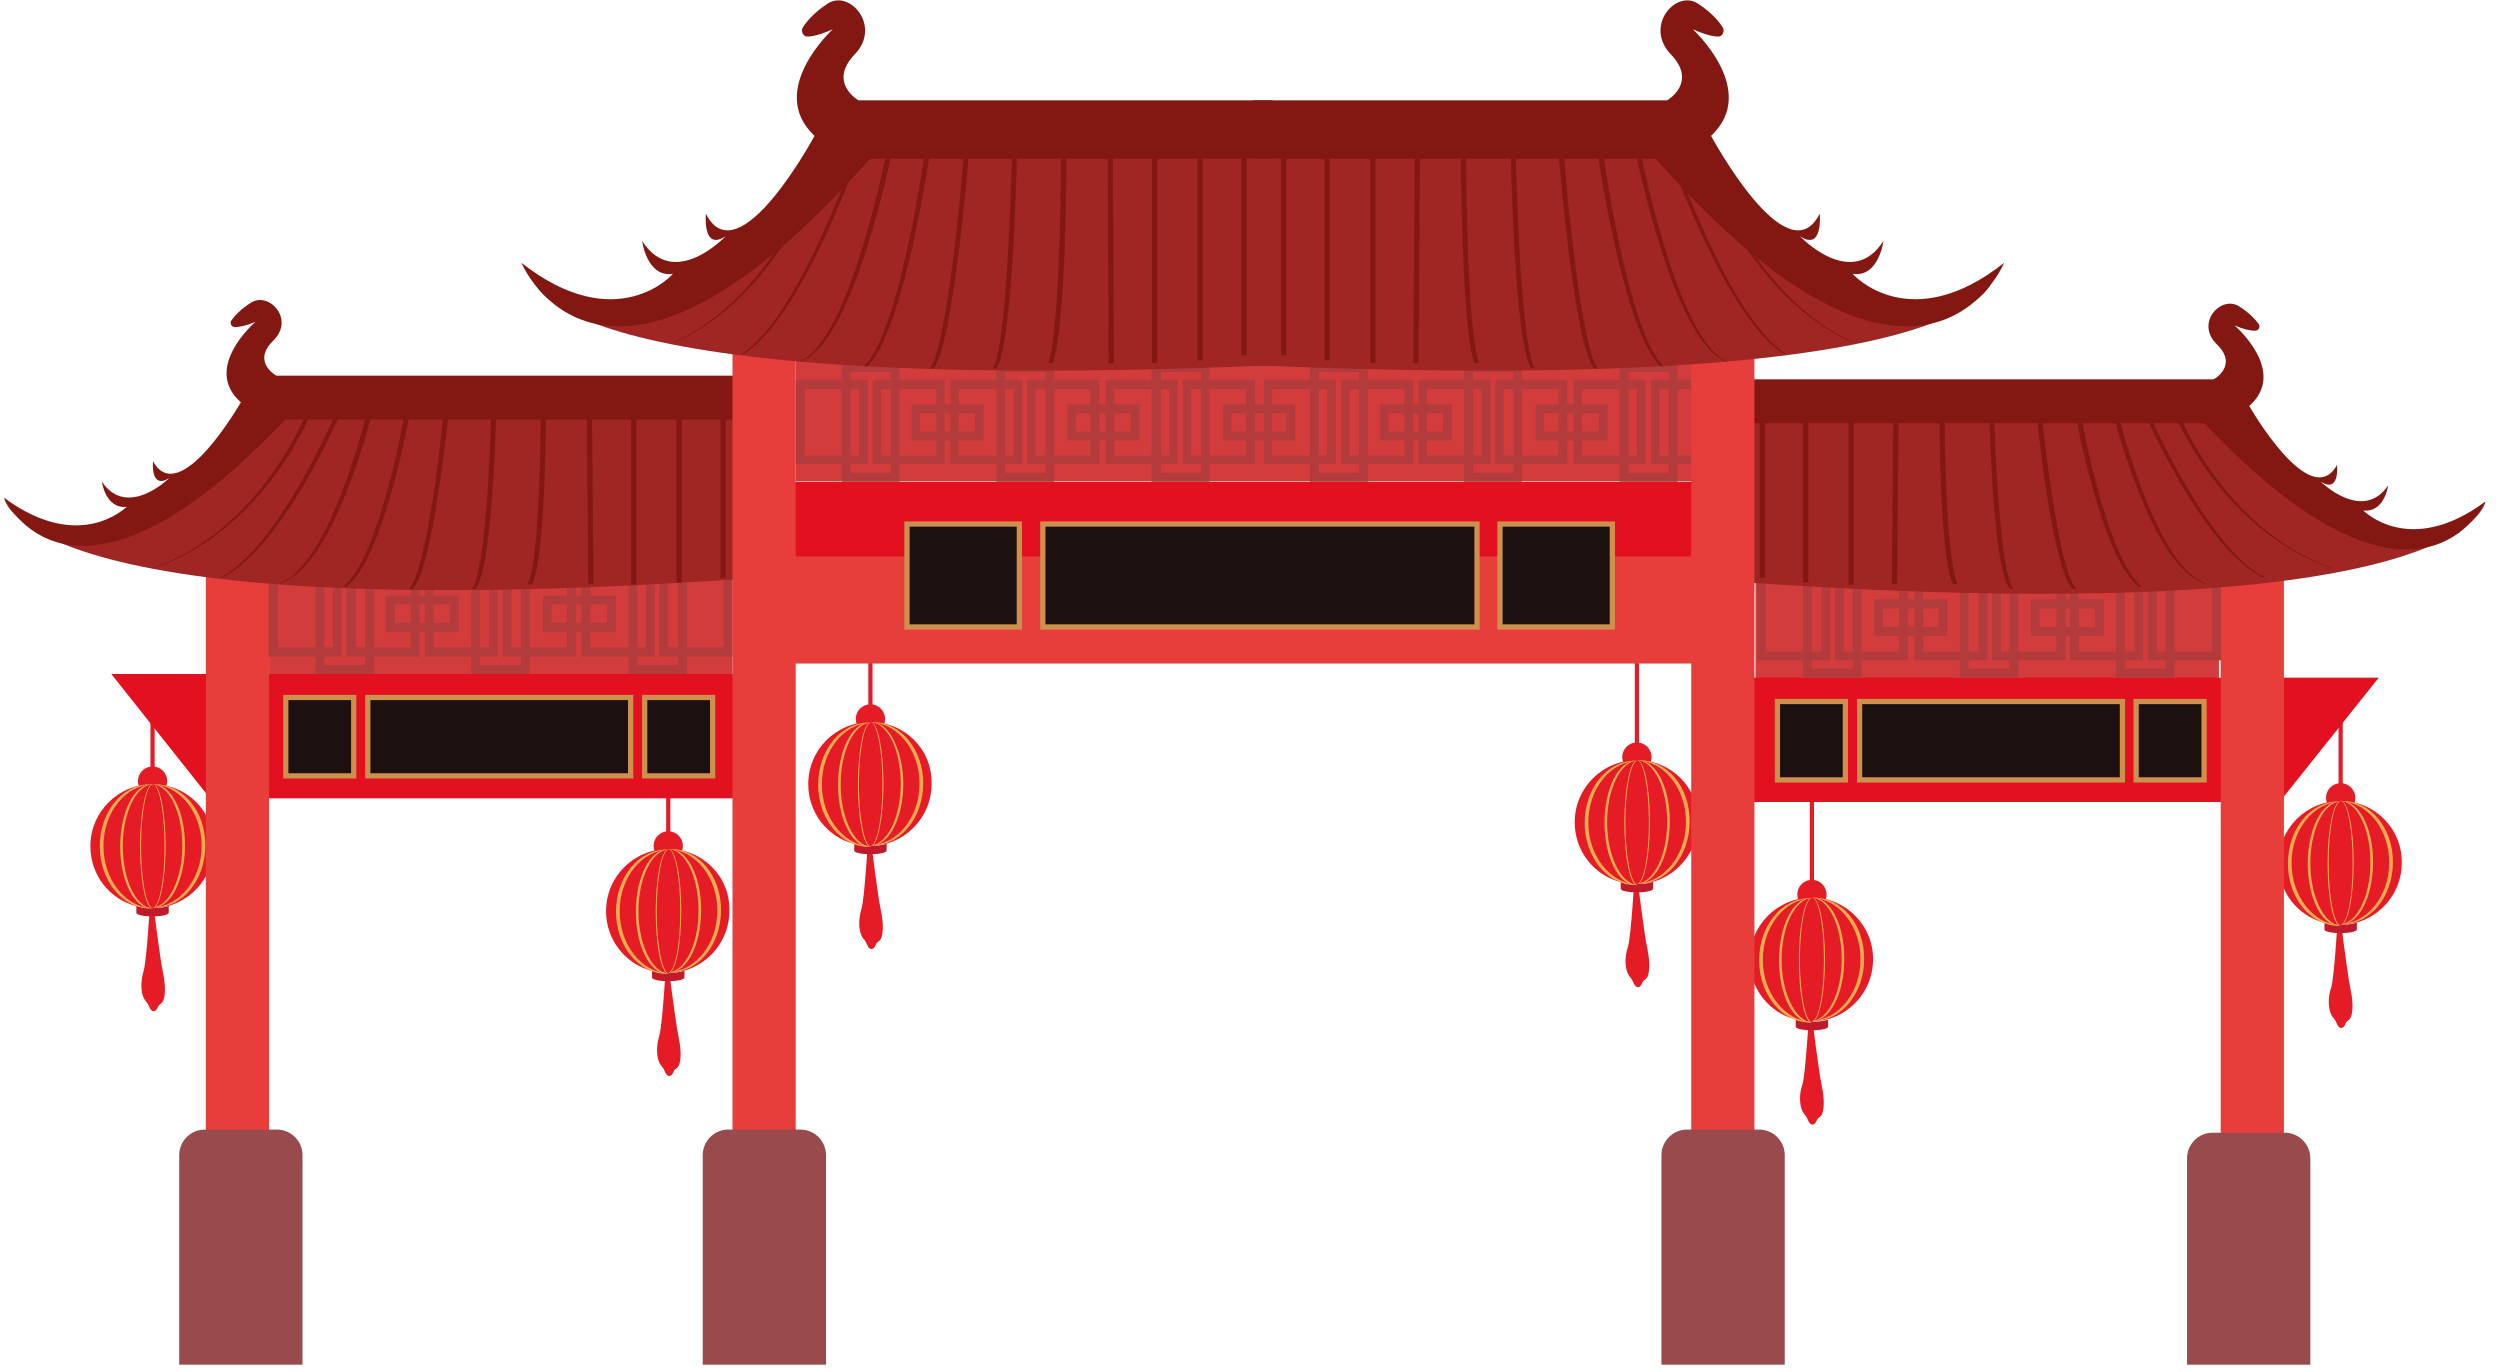 <?xml version="1.0" encoding="utf-8"?>
<!-- Generator: Adobe Illustrator 24.2.1, SVG Export Plug-In . SVG Version: 6.00 Build 0)  -->
<svg version="1.1" id="vorne" xmlns="http://www.w3.org/2000/svg" xmlns:xlink="http://www.w3.org/1999/xlink" x="0px" y="0px"
	 viewBox="0 0 478.5 262.6" style="enable-background:new 0 0 478.5 262.6;" xml:space="preserve">
<style type="text/css">
	.st0{fill:#E51B26;}
	.st1{fill:#C11A2B;}
	.st2{fill:#F8AC50;}
	.st3{fill:#D33C3C;}
	.st4{fill:#E31120;}
	.st5{fill:#E73E3C;}
	.st6{fill:#984A4C;}
	.st7{fill:#B33B3B;}
	.st8{fill:#1C1011;stroke:#CD914D;stroke-miterlimit:10;}
	.st9{fill:#9F2623;}
	.st10{fill:#821811;}
</style>
<g id="Tor">
	<g>
		<path class="st0" d="M166.2,159.8c0,0-0.7,12.1-1.3,14.1s-0.6,4.1,0.1,5.4c0.3,0.5,0.6,0.6,1,1.6s1.2,1,1.6,0c0.3-1,1-0.3,1.3-2.3
			c0.3-2.1-0.4-4.7-0.6-5.9c-0.2-1.2-1.7-11.8-1.7-13.3S166.2,159.8,166.2,159.8z"/>
		<circle class="st0" cx="166.6" cy="137.6" r="2.8"/>
		<g>
			<path class="st0" d="M166.6,138.2c-6.6,0-11.9,5.3-11.9,11.9c0,5.5,3.7,10.1,8.7,11.4c1,0.3,2.1,0.4,3.1,0.4s2.1-0.2,3.1-0.4
				c5-1.4,8.7-6,8.7-11.4C178.5,143.5,173.2,138.2,166.6,138.2z"/>
			<path class="st1" d="M166.6,161.9c-1.1,0-2.1-0.2-3.1-0.4v1.3c0,0.4,1.4,0.7,3.1,0.7c1.7,0,3.1-0.3,3.1-0.7v-1.3
				C168.8,161.8,167.7,161.9,166.6,161.9z"/>
		</g>
		<rect x="166.2" y="109.3" class="st0" width="0.8" height="32.2"/>
		<g>
			<path class="st2" d="M157.3,150.1c0-6.4,4.2-11.6,9.4-11.8c-0.1,0-0.2,0-0.4,0c-5.4,0-9.7,5.3-9.7,11.9c0,6.6,4.4,11.9,9.7,11.9
				c0.1,0,0.2,0,0.4,0C161.4,161.7,157.3,156.5,157.3,150.1z"/>
			<path class="st2" d="M167,138.2c-0.1,0-0.2,0-0.4,0c5.2,0.2,9.4,5.4,9.4,11.8c0,6.4-4.2,11.6-9.4,11.8c0.1,0,0.2,0,0.4,0
				c5.4,0,9.7-5.3,9.7-11.9C176.7,143.5,172.4,138.2,167,138.2z"/>
		</g>
		<g>
			<path class="st2" d="M160.9,150.1c0-6.4,2.6-11.6,5.7-11.8c-0.1,0-0.1,0-0.2,0c-3.3,0-6,5.3-6,11.9c0,6.6,2.7,11.9,6,11.9
				c0.1,0,0.1,0,0.2,0C163.4,161.7,160.9,156.5,160.9,150.1z"/>
			<path class="st2" d="M166.9,138.2c-0.1,0-0.1,0-0.2,0c3.2,0.2,5.7,5.4,5.7,11.8c0,6.4-2.6,11.6-5.7,11.8c0.1,0,0.1,0,0.2,0
				c3.3,0,6-5.3,6-11.9C172.8,143.5,170.1,138.2,166.9,138.2z"/>
		</g>
		<g>
			<path class="st2" d="M164.4,150.1c0-6.4,1-11.6,2.3-11.8c0,0-0.1,0-0.1,0c-1.3,0-2.4,5.3-2.4,11.9c0,6.6,1.1,11.9,2.4,11.9
				c0,0,0.1,0,0.1,0C165.4,161.7,164.4,156.5,164.4,150.1z"/>
			<path class="st2" d="M166.7,138.2C166.7,138.2,166.7,138.2,166.7,138.2c1.2,0.3,2.2,5.5,2.2,11.9c0,6.4-1,11.6-2.3,11.8
				c0,0,0.1,0,0.1,0c1.3,0,2.4-5.3,2.4-11.9C169.1,143.5,168,138.2,166.7,138.2z"/>
		</g>
	</g>
	<g>
		<path class="st0" d="M312.9,167.1c0,0-0.7,12.1-1.3,14.1c-0.7,2-0.6,4.1,0.1,5.4c0.3,0.5,0.6,0.6,1,1.6s1.2,1,1.6,0
			c0.3-1,1-0.3,1.3-2.3c0.3-2.1-0.4-4.7-0.6-5.9c-0.2-1.2-1.7-11.8-1.7-13.3S312.9,167.1,312.9,167.1z"/>
		<circle class="st0" cx="313.3" cy="144.9" r="2.8"/>
		<g>
			<path class="st0" d="M313.3,145.5c-6.6,0-11.9,5.3-11.9,11.9c0,5.5,3.7,10.1,8.7,11.4c1,0.3,2.1,0.4,3.1,0.4s2.1-0.2,3.1-0.4
				c5-1.4,8.7-6,8.7-11.4C325.2,150.8,319.9,145.5,313.3,145.5z"/>
			<path class="st1" d="M313.3,169.2c-1.1,0-2.1-0.2-3.1-0.4v1.3c0,0.4,1.4,0.7,3.1,0.7c1.7,0,3.1-0.3,3.1-0.7v-1.3
				C315.5,169.1,314.4,169.2,313.3,169.2z"/>
		</g>
		<rect x="312.9" y="116.6" class="st0" width="0.8" height="32.2"/>
		<g>
			<path class="st2" d="M304,157.4c0-6.4,4.2-11.6,9.4-11.8c-0.1,0-0.2,0-0.4,0c-5.4,0-9.7,5.3-9.7,11.9s4.4,11.9,9.7,11.9
				c0.1,0,0.2,0,0.4,0C308.1,169,304,163.8,304,157.4z"/>
			<path class="st2" d="M313.7,145.5c-0.1,0-0.2,0-0.4,0c5.2,0.2,9.4,5.4,9.4,11.8c0,6.4-4.2,11.6-9.4,11.8c0.1,0,0.2,0,0.4,0
				c5.4,0,9.7-5.3,9.7-11.9S319.1,145.5,313.7,145.5z"/>
		</g>
		<g>
			<path class="st2" d="M307.6,157.4c0-6.4,2.6-11.6,5.7-11.8c-0.1,0-0.1,0-0.2,0c-3.3,0-6,5.3-6,11.9s2.7,11.9,6,11.9
				c0.1,0,0.1,0,0.2,0C310.2,169,307.6,163.8,307.6,157.4z"/>
			<path class="st2" d="M313.6,145.5c-0.1,0-0.1,0-0.2,0c3.2,0.2,5.7,5.4,5.7,11.8c0,6.4-2.6,11.6-5.7,11.8c0.1,0,0.1,0,0.2,0
				c3.3,0,6-5.3,6-11.9S316.9,145.5,313.6,145.5z"/>
		</g>
		<g>
			<path class="st2" d="M311.1,157.4c0-6.4,1-11.6,2.3-11.8c0,0-0.1,0-0.1,0c-1.3,0-2.4,5.3-2.4,11.9s1.1,11.9,2.4,11.9
				c0,0,0.1,0,0.1,0C312.1,169,311.1,163.8,311.1,157.4z"/>
			<path class="st2" d="M313.4,145.5C313.4,145.5,313.4,145.5,313.4,145.5c1.2,0.3,2.2,5.5,2.2,11.9c0,6.4-1,11.6-2.3,11.8
				c0,0,0.1,0,0.1,0c1.3,0,2.4-5.3,2.4-11.9S314.7,145.5,313.4,145.5z"/>
		</g>
	</g>
	<g>
		<path class="st0" d="M346.3,193.4c0,0-0.7,12.1-1.3,14.1c-0.7,2-0.6,4.1,0.1,5.4c0.3,0.5,0.6,0.6,1,1.6c0.4,1,1.2,1,1.6,0
			s1-0.3,1.3-2.3s-0.4-4.7-0.6-5.9s-1.7-11.8-1.7-13.3S346.3,193.4,346.3,193.4z"/>
		<circle class="st0" cx="346.8" cy="171.2" r="2.8"/>
		<g>
			<path class="st0" d="M346.8,171.8c-6.6,0-11.9,5.3-11.9,11.9c0,5.5,3.7,10.1,8.7,11.4c1,0.3,2.1,0.4,3.1,0.4s2.1-0.2,3.1-0.4
				c5-1.4,8.7-6,8.7-11.4C358.6,177.2,353.3,171.8,346.8,171.8z"/>
			<path class="st1" d="M346.8,195.6c-1.1,0-2.1-0.2-3.1-0.4v1.3c0,0.4,1.4,0.7,3.1,0.7c1.7,0,3.1-0.3,3.1-0.7v-1.3
				C348.9,195.4,347.9,195.6,346.8,195.6z"/>
		</g>
		<rect x="346.4" y="142.9" class="st0" width="0.8" height="32.2"/>
		<g>
			<path class="st2" d="M337.4,183.7c0-6.4,4.2-11.6,9.4-11.8c-0.1,0-0.2,0-0.4,0c-5.4,0-9.7,5.3-9.7,11.9s4.4,11.9,9.7,11.9
				c0.1,0,0.2,0,0.4,0C341.6,195.3,337.4,190.1,337.4,183.7z"/>
			<path class="st2" d="M347.1,171.8c-0.1,0-0.2,0-0.4,0c5.2,0.2,9.4,5.4,9.4,11.8s-4.2,11.6-9.4,11.8c0.1,0,0.2,0,0.4,0
				c5.4,0,9.7-5.3,9.7-11.9S352.5,171.8,347.1,171.8z"/>
		</g>
		<g>
			<path class="st2" d="M341,183.7c0-6.4,2.6-11.6,5.7-11.8c-0.1,0-0.1,0-0.2,0c-3.3,0-6,5.3-6,11.9s2.7,11.9,6,11.9
				c0.1,0,0.1,0,0.2,0C343.6,195.3,341,190.1,341,183.7z"/>
			<path class="st2" d="M347,171.8c-0.1,0-0.1,0-0.2,0c3.2,0.2,5.7,5.4,5.7,11.8s-2.6,11.6-5.7,11.8c0.1,0,0.1,0,0.2,0
				c3.3,0,6-5.3,6-11.9S350.3,171.8,347,171.8z"/>
		</g>
		<g>
			<path class="st2" d="M344.5,183.7c0-6.4,1-11.6,2.3-11.8c0,0-0.1,0-0.1,0c-1.3,0-2.4,5.3-2.4,11.9s1.1,11.9,2.4,11.9
				c0,0,0.1,0,0.1,0C345.5,195.3,344.5,190.1,344.5,183.7z"/>
			<path class="st2" d="M346.9,171.8C346.8,171.8,346.8,171.9,346.9,171.8c1.2,0.3,2.2,5.5,2.2,11.9s-1,11.6-2.3,11.8
				c0,0,0.1,0,0.1,0c1.3,0,2.4-5.3,2.4-11.9S348.2,171.8,346.9,171.8z"/>
		</g>
	</g>
	<g>
		<path class="st0" d="M127.5,184.1c0,0-0.7,12.1-1.3,14.1s-0.6,4.1,0.1,5.4c0.3,0.5,0.6,0.6,1,1.6s1.2,1,1.6,0c0.3-1,1-0.3,1.3-2.3
			c0.3-2.1-0.4-4.7-0.6-5.9s-1.7-11.8-1.7-13.3S127.5,184.1,127.5,184.1z"/>
		<circle class="st0" cx="127.9" cy="161.9" r="2.8"/>
		<g>
			<path class="st0" d="M127.9,162.5c-6.6,0-11.9,5.3-11.9,11.9c0,5.5,3.7,10.1,8.7,11.4c1,0.3,2.1,0.4,3.1,0.4s2.1-0.2,3.1-0.4
				c5-1.4,8.7-6,8.7-11.4C139.8,167.8,134.5,162.5,127.9,162.5z"/>
			<path class="st1" d="M127.9,186.2c-1.1,0-2.1-0.2-3.1-0.4v1.3c0,0.4,1.4,0.7,3.1,0.7c1.7,0,3.1-0.3,3.1-0.7v-1.3
				C130.1,186.1,129,186.2,127.9,186.2z"/>
		</g>
		<rect x="127.5" y="133.6" class="st0" width="0.8" height="32.2"/>
		<g>
			<path class="st2" d="M118.6,174.4c0-6.4,4.2-11.6,9.4-11.8c-0.1,0-0.2,0-0.4,0c-5.4,0-9.7,5.3-9.7,11.9s4.4,11.9,9.7,11.9
				c0.1,0,0.2,0,0.4,0C122.7,186,118.6,180.8,118.6,174.4z"/>
			<path class="st2" d="M128.3,162.5c-0.1,0-0.2,0-0.4,0c5.2,0.2,9.4,5.4,9.4,11.8c0,6.4-4.2,11.6-9.4,11.8c0.1,0,0.2,0,0.4,0
				c5.4,0,9.7-5.3,9.7-11.9S133.7,162.5,128.3,162.5z"/>
		</g>
		<g>
			<path class="st2" d="M122.2,174.4c0-6.4,2.6-11.6,5.7-11.8c-0.1,0-0.1,0-0.2,0c-3.3,0-6,5.3-6,11.9s2.7,11.9,6,11.9
				c0.1,0,0.1,0,0.2,0C124.8,186,122.2,180.8,122.2,174.4z"/>
			<path class="st2" d="M128.2,162.5c-0.1,0-0.1,0-0.2,0c3.2,0.2,5.7,5.4,5.7,11.8c0,6.4-2.6,11.6-5.7,11.8c0.1,0,0.1,0,0.2,0
				c3.3,0,6-5.3,6-11.9S131.5,162.5,128.2,162.5z"/>
		</g>
		<g>
			<path class="st2" d="M125.7,174.4c0-6.4,1-11.6,2.3-11.8c0,0-0.1,0-0.1,0c-1.3,0-2.4,5.3-2.4,11.9s1.1,11.9,2.4,11.9
				c0,0,0.1,0,0.1,0C126.7,186,125.7,180.8,125.7,174.4z"/>
			<path class="st2" d="M128,162.5C128,162.5,128,162.5,128,162.5c1.2,0.3,2.2,5.5,2.2,11.9c0,6.4-1,11.6-2.3,11.8c0,0,0.1,0,0.1,0
				c1.3,0,2.4-5.3,2.4-11.9S129.3,162.5,128,162.5z"/>
		</g>
	</g>
	<g>
		<path class="st0" d="M28.8,171.7c0,0-0.7,12.1-1.3,14.1s-0.6,4.1,0.1,5.4c0.3,0.5,0.6,0.6,1,1.6c0.4,1,1.2,1,1.6,0s1-0.3,1.3-2.3
			c0.3-2.1-0.4-4.7-0.6-5.9c-0.2-1.2-1.7-11.8-1.7-13.3S28.8,171.7,28.8,171.7z"/>
		<circle class="st0" cx="29.2" cy="149.5" r="2.8"/>
		<g>
			<path class="st0" d="M29.2,150.1c-6.6,0-11.9,5.3-11.9,11.9c0,5.5,3.7,10.1,8.7,11.4c1,0.3,2.1,0.4,3.1,0.4s2.1-0.2,3.1-0.4
				c5-1.4,8.7-6,8.7-11.4C41.1,155.4,35.8,150.1,29.2,150.1z"/>
			<path class="st1" d="M29.2,173.8c-1.1,0-2.1-0.2-3.1-0.4v1.3c0,0.4,1.4,0.7,3.1,0.7c1.7,0,3.1-0.3,3.1-0.7v-1.3
				C31.4,173.7,30.3,173.8,29.2,173.8z"/>
		</g>
		<rect x="28.8" y="132.4" class="st0" width="0.8" height="21"/>
		<g>
			<path class="st2" d="M19.8,161.9c0-6.4,4.2-11.6,9.4-11.8c-0.1,0-0.2,0-0.4,0c-5.4,0-9.7,5.3-9.7,11.9s4.4,11.9,9.7,11.9
				c0.1,0,0.2,0,0.4,0C24,173.6,19.8,168.4,19.8,161.9z"/>
			<path class="st2" d="M29.6,150.1c-0.1,0-0.2,0-0.4,0c5.2,0.2,9.4,5.4,9.4,11.8c0,6.4-4.2,11.6-9.4,11.8c0.1,0,0.2,0,0.4,0
				c5.4,0,9.7-5.3,9.7-11.9S35,150.1,29.6,150.1z"/>
		</g>
		<g>
			<path class="st2" d="M23.5,161.9c0-6.4,2.6-11.6,5.7-11.8c-0.1,0-0.1,0-0.2,0c-3.3,0-6,5.3-6,11.9s2.7,11.9,6,11.9
				c0.1,0,0.1,0,0.2,0C26,173.6,23.5,168.4,23.5,161.9z"/>
			<path class="st2" d="M29.4,150.1c-0.1,0-0.1,0-0.2,0c3.2,0.2,5.7,5.4,5.7,11.8c0,6.4-2.6,11.6-5.7,11.8c0.1,0,0.1,0,0.2,0
				c3.3,0,6-5.3,6-11.9S32.7,150.1,29.4,150.1z"/>
		</g>
		<g>
			<path class="st2" d="M27,161.9c0-6.4,1-11.6,2.3-11.8c0,0-0.1,0-0.1,0c-1.3,0-2.4,5.3-2.4,11.9s1.1,11.9,2.4,11.9
				c0,0,0.1,0,0.1,0C28,173.6,27,168.4,27,161.9z"/>
			<path class="st2" d="M29.3,150.1C29.3,150.1,29.3,150.1,29.3,150.1c1.2,0.3,2.2,5.5,2.2,11.9c0,6.4-1,11.6-2.3,11.8
				c0,0,0.1,0,0.1,0c1.3,0,2.4-5.3,2.4-11.9S30.6,150.1,29.3,150.1z"/>
		</g>
	</g>
	<g>
		<path class="st0" d="M447.5,174.9c0,0-0.7,12.1-1.3,14.1c-0.7,2-0.6,4.1,0.1,5.4c0.3,0.5,0.6,0.6,1,1.6c0.4,1,1.2,1,1.6,0
			c0.3-1,1-0.3,1.3-2.3c0.3-2.1-0.4-4.7-0.6-5.9c-0.2-1.2-1.7-11.8-1.7-13.3S447.5,174.9,447.5,174.9z"/>
		<circle class="st0" cx="448" cy="152.7" r="2.8"/>
		<g>
			<path class="st0" d="M448,153.3c-6.6,0-11.9,5.3-11.9,11.9c0,5.5,3.7,10.1,8.7,11.4c1,0.3,2.1,0.4,3.1,0.4s2.1-0.2,3.1-0.4
				c5-1.4,8.7-6,8.7-11.4C459.8,158.6,454.5,153.3,448,153.3z"/>
			<path class="st1" d="M448,177c-1.1,0-2.1-0.2-3.1-0.4v1.3c0,0.4,1.4,0.7,3.1,0.7c1.7,0,3.1-0.3,3.1-0.7v-1.3
				C450.1,176.9,449.1,177,448,177z"/>
		</g>
		<rect x="447.6" y="135.6" class="st0" width="0.8" height="21"/>
		<g>
			<path class="st2" d="M438.6,165.2c0-6.4,4.2-11.6,9.4-11.8c-0.1,0-0.2,0-0.4,0c-5.4,0-9.7,5.3-9.7,11.9s4.4,11.9,9.7,11.9
				c0.1,0,0.2,0,0.4,0C442.8,176.8,438.6,171.6,438.6,165.2z"/>
			<path class="st2" d="M448.3,153.3c-0.1,0-0.2,0-0.4,0c5.2,0.2,9.4,5.4,9.4,11.8c0,6.4-4.2,11.6-9.4,11.8c0.1,0,0.2,0,0.4,0
				c5.4,0,9.7-5.3,9.7-11.9S453.7,153.3,448.3,153.3z"/>
		</g>
		<g>
			<path class="st2" d="M442.2,165.2c0-6.4,2.6-11.6,5.7-11.8c-0.1,0-0.1,0-0.2,0c-3.3,0-6,5.3-6,11.9s2.7,11.9,6,11.9
				c0.1,0,0.1,0,0.2,0C444.8,176.8,442.2,171.6,442.2,165.2z"/>
			<path class="st2" d="M448.2,153.3c-0.1,0-0.1,0-0.2,0c3.2,0.2,5.7,5.4,5.7,11.8c0,6.4-2.6,11.6-5.7,11.8c0.1,0,0.1,0,0.2,0
				c3.3,0,6-5.3,6-11.9S451.5,153.3,448.2,153.3z"/>
		</g>
		<g>
			<path class="st2" d="M445.7,165.2c0-6.4,1-11.6,2.3-11.8c0,0-0.1,0-0.1,0c-1.3,0-2.4,5.3-2.4,11.9s1.1,11.9,2.4,11.9
				c0,0,0.1,0,0.1,0C446.7,176.8,445.7,171.6,445.7,165.2z"/>
			<path class="st2" d="M448.1,153.3C448,153.3,448,153.3,448.1,153.3c1.2,0.3,2.2,5.5,2.2,11.9c0,6.4-1,11.6-2.3,11.8
				c0,0,0.1,0,0.1,0c1.3,0,2.4-5.3,2.4-11.9S449.4,153.3,448.1,153.3z"/>
		</g>
	</g>
	<rect x="51.5" y="109.7" class="st3" width="88.7" height="20.5"/>
	<rect x="336" y="109.7" class="st3" width="88.7" height="20.5"/>
	<polygon class="st4" points="21.3,129 40.2,152.8 146.3,152.8 146.3,129 	"/>
	<g>
		<rect x="39.4" y="106.5" class="st5" width="12.1" height="114.2"/>
		<path class="st6" d="M57.9,261.2H34.3v-40.1c0-2.7,2.2-4.9,4.9-4.9H53c2.7,0,4.9,2.2,4.9,4.9V261.2z"/>
	</g>
	<g>
		<g>
			<g>
				<path class="st7" d="M99.7,107.7v19.6h-7.8v-19.6H99.7 M101.4,106H90.2v23h11.2V106L101.4,106z"/>
				<path class="st7" d="M108.5,111v12.9H97.9V111H108.5 M110.2,109.3h-14v16.4h14V109.3L110.2,109.3z"/>
				<g>
					<path class="st7" d="M93.6,111v12.9H83V111H93.6 M95.3,109.3h-14v16.4h14V109.3L95.3,109.3z"/>
				</g>
				<path class="st7" d="M69.9,107.7v19.6h-7.8v-19.6H69.9 M71.6,106H60.4v23h11.2V106L71.6,106z"/>
				<path class="st7" d="M78.6,111v12.9H68.1V111H78.6 M80.3,109.3h-14v16.4h14V109.3L80.3,109.3z"/>
				<g>
					<path class="st7" d="M63.7,111v12.9H53.2V111H63.7 M65.4,109.3h-14v16.4h14V109.3L65.4,109.3z"/>
				</g>
				<path class="st7" d="M86.1,115.7v3.5H75.6v-3.5H86.1 M87.8,114h-14v7h14V114L87.8,114z"/>
				<path class="st7" d="M129.8,107.7v19.6h-7.8v-19.6H129.8 M131.5,106h-11.2v23h11.2V106L131.5,106z"/>
				<path class="st7" d="M138.5,111v12.9h-10.6V111H138.5 M140.2,109.3h-14v16.4h14V109.3L140.2,109.3z"/>
				<g>
					<path class="st7" d="M123.6,111v12.9h-10.6V111H123.6 M125.3,109.3h-14v16.4h14V109.3L125.3,109.3z"/>
				</g>
				<path class="st7" d="M116.2,115.7v3.5h-10.6v-3.5H116.2 M117.9,114h-14v7h14V114L117.9,114z"/>
			</g>
		</g>
	</g>
	<g>
		<rect x="147.9" y="92.2" class="st4" width="182" height="15.8"/>
		<rect x="147.9" y="106.5" class="st5" width="182" height="20.5"/>
		<rect x="152.3" y="67.1" class="st3" width="177.6" height="25"/>
		<g>
			<g>
				<g>
					<path class="st7" d="M200.1,71.2v19.3h-7.7V71.2H200.1 M201.8,69.5h-11.1v22.7h11.1V69.5L201.8,69.5z"/>
					<path class="st7" d="M208.7,74.5v12.7h-10.5V74.5H208.7 M210.4,72.7h-13.8v16.1h13.8V72.7L210.4,72.7z"/>
					<g>
						<path class="st7" d="M194,74.5v12.7h-10.5V74.5H194 M195.7,72.7h-13.8v16.1h13.8V72.7L195.7,72.7z"/>
					</g>
					<path class="st7" d="M170.5,71.2v19.3h-7.7V71.2H170.5 M172.2,69.5h-11.1v22.7h11.1V69.5L172.2,69.5z"/>
					<path class="st7" d="M179.2,74.5v12.7h-10.5V74.5H179.2 M180.9,72.7H167v16.1h13.8V72.7L180.9,72.7z"/>
					<g>
						<path class="st7" d="M164.4,74.5v12.7H154V74.5H164.4 M166.1,72.7h-13.8v16.1h13.8V72.7L166.1,72.7z"/>
					</g>
					<path class="st7" d="M186.6,79.1v3.5h-10.5v-3.5H186.6 M188.3,77.4h-13.8v6.9h13.8V77.4L188.3,77.4z"/>
					<path class="st7" d="M229.9,71.2v19.3h-7.7V71.2H229.9 M231.5,69.5h-11.1v22.7h11.1V69.5L231.5,69.5z"/>
					<path class="st7" d="M238.5,74.5v12.7h-10.5V74.5H238.5 M240.2,72.7h-13.8v16.1h13.8V72.7L240.2,72.7z"/>
					<g>
						<path class="st7" d="M223.8,74.5v12.7h-10.5V74.5H223.8 M225.4,72.7h-13.8v16.1h13.8V72.7L225.4,72.7z"/>
					</g>
					<path class="st7" d="M216.4,79.1v3.5h-10.5v-3.5H216.4 M218.1,77.4h-13.8v6.9h13.8V77.4L218.1,77.4z"/>
					<path class="st7" d="M246.2,79.1v3.5h-10.5v-3.5H246.2 M247.9,77.4h-13.8v6.9h13.8V77.4L247.9,77.4z"/>
				</g>
			</g>
		</g>
	</g>
	<g>
		<g>
			<g>
				<path class="st7" d="M289.7,71.2v19.3h-7.7V71.2H289.7 M291.3,69.5h-11.1v22.7h11.1V69.5L291.3,69.5z"/>
				<path class="st7" d="M298.3,74.5v12.7h-10.5V74.5H298.3 M300,72.7h-13.8v16.1H300V72.7L300,72.7z"/>
				<g>
					<path class="st7" d="M283.6,74.5v12.7h-10.5V74.5H283.6 M285.3,72.7h-13.8v16.1h13.8V72.7L285.3,72.7z"/>
				</g>
				<path class="st7" d="M260.1,71.2v19.3h-7.7V71.2H260.1 M261.8,69.5h-11.1v22.7h11.1V69.5L261.8,69.5z"/>
				<path class="st7" d="M268.8,74.5v12.7h-10.5V74.5H268.8 M270.5,72.7h-13.8v16.1h13.8V72.7L270.5,72.7z"/>
				<g>
					<path class="st7" d="M254,74.5v12.7h-10.5V74.5H254 M255.7,72.7h-13.8v16.1h13.8V72.7L255.7,72.7z"/>
				</g>
				<path class="st7" d="M276.2,79.1v3.5h-10.5v-3.5H276.2 M277.9,77.4h-13.8v6.9h13.8V77.4L277.9,77.4z"/>
				<path class="st7" d="M319.4,71.2v19.3h-7.7V71.2H319.4 M321.1,69.5H310v22.7h11.1V69.5L321.1,69.5z"/>
				<path class="st7" d="M328.1,74.5v12.7h-10.5V74.5H328.1 M329.8,72.7H316v16.1h13.8V72.7L329.8,72.7z"/>
				<g>
					<path class="st7" d="M313.3,74.5v12.7h-10.5V74.5H313.3 M315,72.7h-13.8v16.1H315V72.7L315,72.7z"/>
				</g>
				<path class="st7" d="M306,79.1v3.5h-10.5v-3.5H306 M307.7,77.4h-13.8v6.9h13.8V77.4L307.7,77.4z"/>
			</g>
		</g>
	</g>
	<g>
		<g>
			<rect x="173.6" y="100.3" class="st8" width="21.5" height="19.7"/>
			<rect x="287.1" y="100.3" class="st8" width="21.5" height="19.7"/>
		</g>
		<rect x="199.6" y="100.3" class="st8" width="83.1" height="19.7"/>
	</g>
	<g>
		<g>
			<rect x="54.7" y="133.5" class="st8" width="13" height="15"/>
			<rect x="123.4" y="133.5" class="st8" width="13" height="15"/>
		</g>
		<rect x="70.4" y="133.5" class="st8" width="50.3" height="15"/>
	</g>
	<polygon class="st4" points="455.3,129.7 436.3,153.5 330.3,153.5 330.3,129.7 	"/>
	<g>
		
			<rect x="425.1" y="107.1" transform="matrix(-1 -4.482160e-11 4.482160e-11 -1 862.242 328.36)" class="st5" width="12.1" height="114.2"/>
		<path class="st6" d="M418.6,261.2h23.6v-39.5c0-2.7-2.2-4.9-4.9-4.9h-13.8c-2.7,0-4.9,2.2-4.9,4.9V261.2z"/>
	</g>
	<g>
		<g>
			<g>
				<path class="st7" d="M376.8,108.4h7.8V128h-7.8V108.4 M375.1,106.7v23h11.2v-23H375.1L375.1,106.7z"/>
				<path class="st7" d="M368.1,111.8h10.6v12.9h-10.6V111.8 M366.4,110v16.4h14V110H366.4L366.4,110z"/>
				<g>
					<path class="st7" d="M383,111.8h10.6v12.9H383V111.8 M381.3,110v16.4h14V110H381.3L381.3,110z"/>
				</g>
				<path class="st7" d="M406.7,108.4h7.8V128h-7.8V108.4 M405,106.7v23h11.2v-23H405L405,106.7z"/>
				<path class="st7" d="M397.9,111.8h10.6v12.9h-10.6V111.8 M396.2,110v16.4h14V110H396.2L396.2,110z"/>
				<g>
					<path class="st7" d="M412.8,111.8h10.6v12.9h-10.6V111.8 M411.1,110v16.4h14V110H411.1L411.1,110z"/>
				</g>
				<path class="st7" d="M390.4,116.5H401v3.5h-10.6V116.5 M388.7,114.7v7h14v-7H388.7L388.7,114.7z"/>
				<path class="st7" d="M346.8,108.4h7.8V128h-7.8V108.4 M345.1,106.7v23h11.2v-23H345.1L345.1,106.7z"/>
				<path class="st7" d="M338,111.8h10.6v12.9H338V111.8 M336.3,110v16.4h14V110H336.3L336.3,110z"/>
				<g>
					<path class="st7" d="M352.9,111.8h10.6v12.9h-10.6V111.8 M351.2,110v16.4h14V110H351.2L351.2,110z"/>
				</g>
				<path class="st7" d="M360.4,116.5h10.6v3.5h-10.6V116.5 M358.7,114.7v7h14v-7H358.7L358.7,114.7z"/>
			</g>
		</g>
	</g>
	<g>
		<g>
			<path class="st9" d="M0.8,95.3c0,0,2.8,25,141.2,15.5V77.8L51.5,77L31.1,96.1l-15.3,6l-4.1-0.3l-5.9-2.5L0.8,95.3z"/>
			<path class="st10" d="M0.8,95.3c0,0,12.6,28.5,53.8-15H142v-8.4H52.9c0,0-4.8-2.6-0.6-6.7s-0.8-9.4-4.2-7.3
				c-2.1,1.3-3.2,2.6-3.8,3.4c-0.4,0.6,0,1.3,0.7,1.3c0.8,0,2-0.2,3.9-1c0,0-10.3,8.8-2.8,15.4c0,0-11.7,20.5-16.8,11.3
				c0,0-0.6,5.5,3.1,3.2c0,0-8,7.9-12.9,0.7c0,0,0.7,5.3,4.8,4.8C24.2,96.9,15.5,106.1,0.8,95.3z"/>
		</g>
		<g>
			<path class="st9" d="M475.7,96c0,0-2.8,25-141.2,15.5V78.5l90.6-0.8l20.4,19.1l15.3,6l4.1-0.3l5.9-2.5L475.7,96z"/>
			<path class="st10" d="M475.7,96c0,0-12.6,28.5-53.8-15h-87.4v-8.4h89.2c0,0,4.8-2.6,0.6-6.7s0.8-9.4,4.2-7.3
				c2.1,1.3,3.2,2.6,3.8,3.4c0.4,0.6,0,1.3-0.7,1.3c-0.8,0-2-0.2-3.9-1c0,0,10.3,8.8,2.8,15.4c0,0,11.7,20.5,16.8,11.3
				c0,0,0.6,5.5-3.1,3.2c0,0,8,7.9,12.9,0.7c0,0-0.7,5.3-4.8,4.8C452.4,97.7,461.1,106.8,475.7,96z"/>
		</g>
	</g>
	<g>
		<g>
			
				<rect x="408.9" y="134.2" transform="matrix(-1 -4.495083e-11 4.495083e-11 -1 830.759 283.472)" class="st8" width="13" height="15"/>
			
				<rect x="340.1" y="134.2" transform="matrix(-1 -4.481139e-11 4.481139e-11 -1 693.304 283.472)" class="st8" width="13" height="15"/>
		</g>
		
			<rect x="355.8" y="134.2" transform="matrix(-1 -4.488555e-11 4.488555e-11 -1 762.031 283.472)" class="st8" width="50.3" height="15"/>
	</g>
	<g>
		<g>
			<rect x="140.2" y="65.2" class="st5" width="12.1" height="155.5"/>
			<path class="st6" d="M158.1,261.2h-23.6v-40.1c0-2.7,2.2-4.9,4.9-4.9h13.8c2.7,0,4.9,2.2,4.9,4.9V261.2z"/>
		</g>
		<g>
			<rect x="323.7" y="65.2" class="st5" width="12.1" height="155.5"/>
			<path class="st6" d="M341.6,261.2H318v-40.1c0-2.7,2.2-4.9,4.9-4.9h13.8c2.7,0,4.9,2.2,4.9,4.9V261.2z"/>
		</g>
	</g>
	<g>
		<g>
			<path class="st9" d="M101.9,52.6c0,0-2,23.5,141.8,17.3V30.4l-88-2.6l-10.6,16.4l-25.5,16.4l-4.4-0.3l-6.4-2.9L101.9,52.6z"/>
			<path class="st10" d="M99.8,50.3c0,0,15.6,37.8,66.7-19.9h77.1V19.2h-79.3c0,0-5.9-3.4-0.7-8.8s-1-12.5-5.2-9.7
				c-2.6,1.7-4,3.4-4.7,4.5c-0.5,0.7,0,1.8,0.8,1.8c0.9,0,2.4-0.3,4.9-1.4c0,0-12.8,11.7-3.5,20.4c0,0-14.6,27.2-20.8,14.9
				c0,0-0.7,7.3,3.8,4.3c0,0-9.9,10.5-16,0.9c0,0,0.9,7.1,5.9,6.3C128.8,52.5,118,64.6,99.8,50.3z"/>
		</g>
		<g>
			<path class="st9" d="M381.6,52.6c0,0,2,23.5-141.8,17.3V30.4l88-2.6l10.6,16.4l25.5,16.4l4.4-0.3l6.4-2.9L381.6,52.6z"/>
			<path class="st10" d="M383.6,50.3c0,0-15.6,37.8-66.7-19.9h-77.1V19.2h79.3c0,0,5.9-3.4,0.7-8.8s1-12.5,5.2-9.7
				c2.6,1.7,4,3.4,4.7,4.5c0.5,0.7,0,1.8-0.8,1.8c-0.9,0-2.4-0.3-4.9-1.4c0,0,12.8,11.7,3.5,20.4c0,0,14.6,27.2,20.8,14.9
				c0,0,0.7,7.3-3.8,4.3c0,0,9.9,10.5,16,0.9c0,0-0.9,7.1-5.9,6.3C354.6,52.5,365.5,64.6,383.6,50.3z"/>
		</g>
	</g>
	<g>
		<path class="st10" d="M29.6,108.7h-0.3C50,101.4,58.7,79,58.7,78.8h0.9C59.6,79,50.8,101.3,29.6,108.7z"/>
		<path class="st10" d="M42.6,110.5h-0.4C53.2,105,64.3,79,64.4,78.8h0.9C64.9,79.8,54,104.9,42.6,110.5z"/>
		<path class="st10" d="M53.6,111.7h-0.3c9.7-2.9,16.9-32.6,17-32.9h1C71,79.9,63.9,108.6,53.6,111.7z"/>
		<path class="st10" d="M66.3,112.3h-0.6c6.9-5.3,11.8-33.3,11.8-33.5h1C78.3,79.8,73.5,106.8,66.3,112.3z"/>
		<path class="st10" d="M79,112.7h-0.7c3-2.8,6-26.2,6.6-33.9h1C85.8,79.9,82.8,109,79,112.7z"/>
		<path class="st10" d="M91,112.7h-0.7c2.5-2.7,3.6-26.2,3.7-33.9h1C94.9,79.9,94.3,109.1,91,112.7z"/>
		<path class="st10" d="M101.9,111.8H101c2.5-5.1,2.5-32.8,2.5-33.1h1C104.5,79.9,104.4,106.5,101.9,111.8z"/>
		<polygon class="st10" points="113.6,111.8 112.6,111.8 112.3,78.8 113.3,78.8 		"/>
		<rect x="120.8" y="78.8" class="st10" width="1" height="33.1"/>
		<rect x="129.5" y="78.8" class="st10" width="1" height="32.7"/>
		<rect x="137.9" y="78.8" class="st10" width="1" height="31.8"/>
	</g>
	<g>
		<path class="st10" d="M446.1,108.7h0.3c-20.8-7.3-29.4-29.7-29.5-29.9H416C416.1,79,424.9,101.3,446.1,108.7z"/>
		<path class="st10" d="M433.1,110.5h0.4c-11.1-5.5-22.2-31.5-22.3-31.7h-0.9C410.8,79.8,421.7,104.9,433.1,110.5z"/>
		<path class="st10" d="M422,111.7h0.3c-9.7-2.9-16.9-32.6-17-32.9h-1C404.7,79.9,411.8,108.6,422,111.7z"/>
		<path class="st10" d="M409.4,112.3h0.6c-6.9-5.3-11.8-33.3-11.8-33.5h-1C397.3,79.8,402.2,106.8,409.4,112.3z"/>
		<path class="st10" d="M396.7,112.7h0.7c-3-2.8-6-26.2-6.6-33.9h-1C389.8,79.9,392.8,109,396.7,112.7z"/>
		<path class="st10" d="M384.7,112.7h0.7c-2.5-2.7-3.6-26.2-3.7-33.9h-1C380.8,79.9,381.4,109.1,384.7,112.7z"/>
		<path class="st10" d="M373.8,111.8h0.9c-2.5-5.1-2.5-32.8-2.5-33.1h-1C371.2,79.9,371.2,106.5,373.8,111.8z"/>
		<polygon class="st10" points="362.1,111.8 363.1,111.8 363.4,78.8 362.4,78.8 		"/>
		<rect x="353.8" y="78.8" class="st10" width="1" height="33.1"/>
		<rect x="345.1" y="78.8" class="st10" width="1" height="32.7"/>
		<rect x="336.8" y="78.8" class="st10" width="1" height="31.8"/>
	</g>
	<g>
		<g>
			<path class="st10" d="M129.2,65.5h-0.3c20.8-9.2,29.4-37.5,29.5-37.8h0.9C159.3,28,150.5,56.1,129.2,65.5z"/>
			<path class="st10" d="M142.3,67.8h-0.4c11.1-6.9,22.2-39.7,22.3-40h0.9C164.6,29,153.7,60.7,142.3,67.8z"/>
			<path class="st10" d="M153.3,69.2H153c9.7-3.6,16.9-41.1,17-41.5h1C170.7,29.2,163.6,65.4,153.3,69.2z"/>
			<path class="st10" d="M166,70.1h-0.6c6.9-6.6,11.8-42,11.8-42.3h1C178,29.1,173.2,63.1,166,70.1z"/>
			<path class="st10" d="M178.7,70.5H178c3-3.6,6-33.1,6.6-42.8h1C185.5,29.2,182.5,65.9,178.7,70.5z"/>
			<path class="st10" d="M190.7,70.5h-0.7c2.5-3.4,3.6-33.1,3.7-42.8h1C194.6,29.2,194,66,190.7,70.5z"/>
			<path class="st10" d="M201.5,69.5h-0.9c2.5-6.4,2.5-41.4,2.5-41.7h1C204.2,29.1,204.1,62.8,201.5,69.5z"/>
			<polygon class="st10" points="213.2,69.5 212.2,69.5 212,27.8 213,27.8 			"/>
			<rect x="220.5" y="27.8" class="st10" width="1" height="41.7"/>
			<rect x="229.2" y="27.8" class="st10" width="1" height="41.2"/>
			<rect x="237.6" y="27.8" class="st10" width="1" height="40.2"/>
		</g>
		<g>
			<path class="st10" d="M354.5,65.5h0.3c-20.8-9.2-29.4-37.5-29.5-37.8h-0.9C324.5,28,333.3,56.1,354.5,65.5z"/>
			<path class="st10" d="M341.5,67.8h0.4c-11.1-6.9-22.2-39.7-22.3-40h-0.9C319.2,29,330.1,60.7,341.5,67.8z"/>
			<path class="st10" d="M330.4,69.2h0.3c-9.7-3.6-16.9-41.1-17-41.5h-1C313.1,29.2,320.2,65.4,330.4,69.2z"/>
			<path class="st10" d="M317.8,70.1h0.6c-6.9-6.6-11.8-42-11.8-42.3h-1C305.7,29.1,310.6,63.1,317.8,70.1z"/>
			<path class="st10" d="M305.1,70.5h0.7c-3-3.6-6-33.1-6.6-42.8h-1C298.3,29.2,301.2,65.9,305.1,70.5z"/>
			<path class="st10" d="M293.1,70.5h0.7c-2.5-3.4-3.6-33.1-3.7-42.8h-1C289.2,29.2,289.8,66,293.1,70.5z"/>
			<path class="st10" d="M282.2,69.5h0.9c-2.5-6.4-2.5-41.4-2.5-41.7h-1C279.6,29.1,279.7,62.8,282.2,69.5z"/>
			<polygon class="st10" points="270.5,69.5 271.5,69.5 271.8,27.8 270.8,27.8 			"/>
			<rect x="262.3" y="27.8" class="st10" width="1" height="41.7"/>
			<rect x="253.5" y="27.8" class="st10" width="1" height="41.2"/>
			<rect x="245.2" y="27.8" class="st10" width="1" height="40.2"/>
		</g>
	</g>
</g>
</svg>
